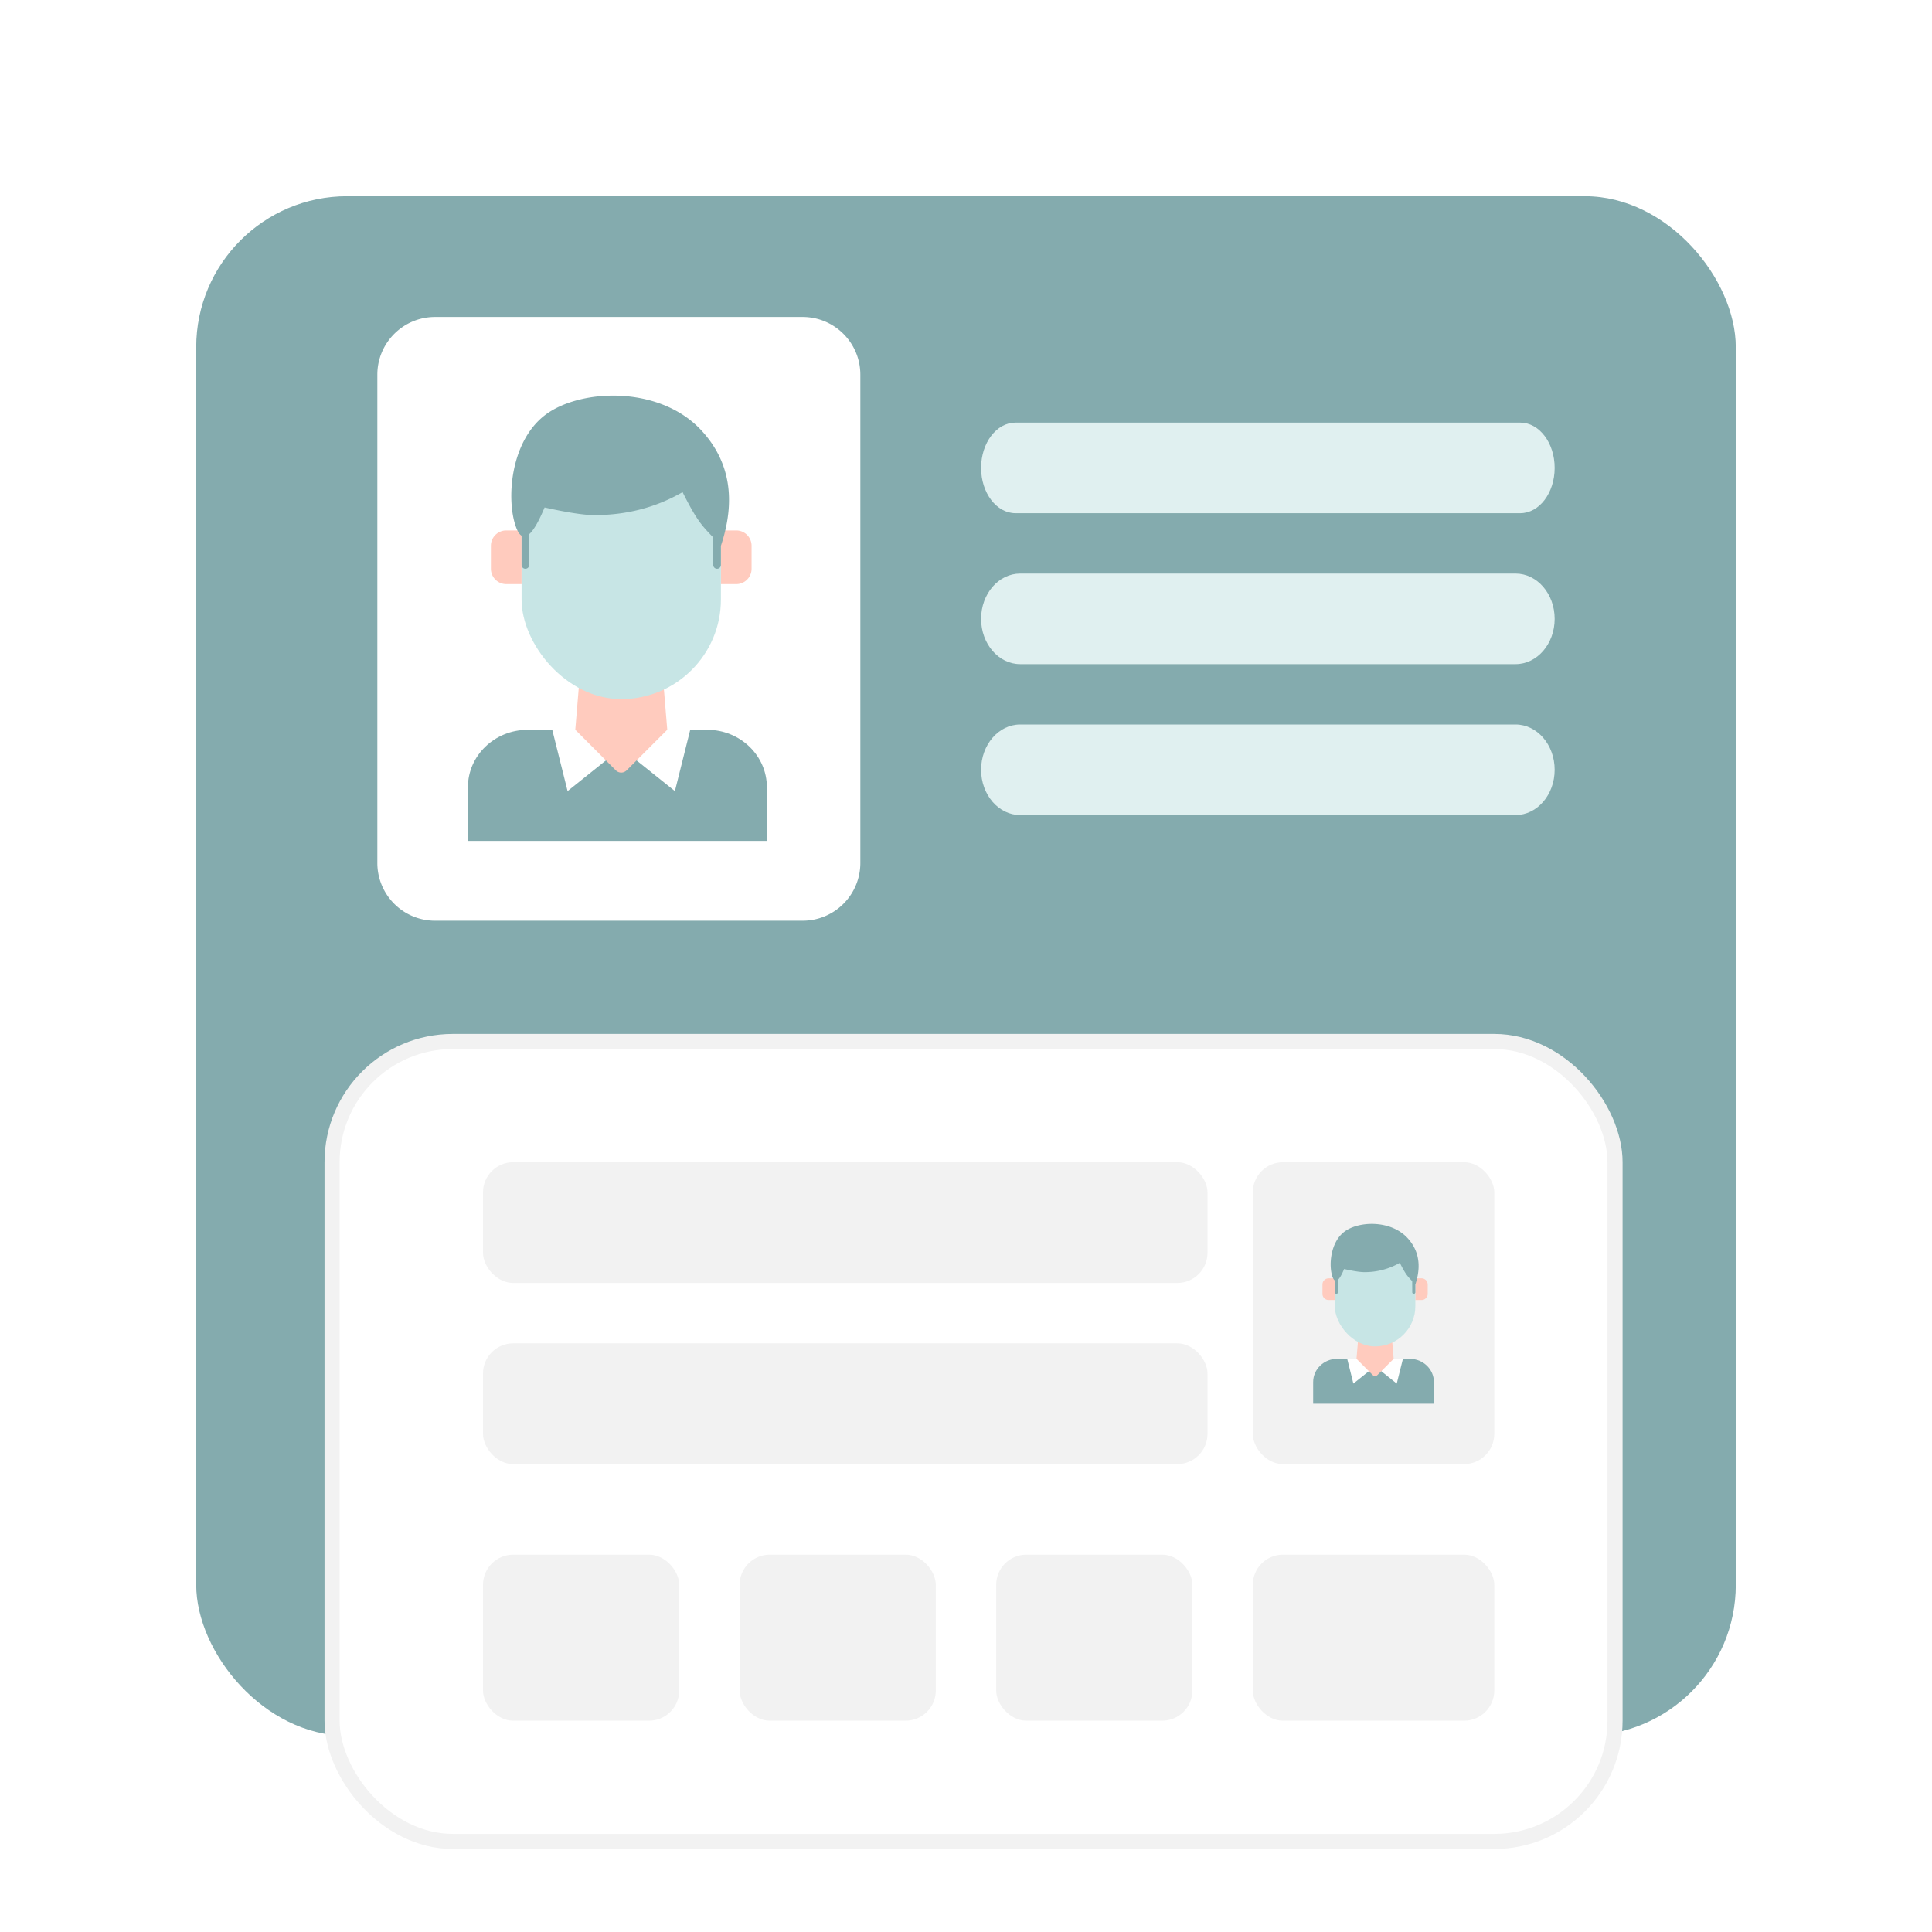 <svg xmlns="http://www.w3.org/2000/svg" width="64" height="64"><defs><filter id="a"><feColorMatrix in="SourceGraphic" values="0 0 0 0 0.78 0 0 0 0 0.898 0 0 0 0 0.898 0 0 0 1 0"/></filter><filter id="b"><feColorMatrix in="SourceGraphic" values="0 0 0 0 0.78 0 0 0 0 0.898 0 0 0 0 0.898 0 0 0 1 0"/></filter></defs><g fill="none" fill-rule="evenodd"><path d="M0 0h64v64H0z"/><g transform="translate(6.5 6.5)"><rect width="51" height="51" fill="#84ABAE" rx="5"/><path fill="#E0F0F0" d="M43.86 10.5H27.14C26.51 10.5 26 9.829 26 9s.51-1.5 1.14-1.5h16.72c.63 0 1.14.671 1.14 1.5s-.51 1.5-1.14 1.5m-.155 5h-16.41C26.58 15.5 26 14.829 26 14s.58-1.5 1.295-1.5h16.41c.715 0 1.295.671 1.295 1.5s-.58 1.5-1.295 1.5m0 5h-16.41C26.58 20.5 26 19.828 26 19s.58-1.5 1.295-1.5h16.41c.715 0 1.295.672 1.295 1.5s-.58 1.5-1.295 1.5"/><path fill="#FFF" d="M22 5.912v16.176A1.912 1.912 0 0120.088 24H7.912A1.912 1.912 0 016 22.088V5.912C6 4.856 6.856 4 7.912 4h12.176C21.144 4 22 4.856 22 5.912z"/><g transform="translate(9 6.5)"><path fill="#84ABAE" d="M1.981 11.175h5.943c1.094 0 1.98.852 1.98 1.904v1.778H0V13.08c0-1.052.887-1.904 1.981-1.904z"/><path fill="#FFF" d="M2.794 11.175l.508 2.031 1.269-1.016-.254-1.015zm4.571 0l-.508 2.031-1.27-1.016.254-1.015z"/><g filter="url(#a)"><g fill="#FFCBBE" fill-rule="nonzero"><path d="M6.603 11.174l-1.344 1.344c-.1.1-.26.1-.36 0l-1.342-1.344.254-3.047h2.54l.253 3.047zM1.27 4.571h.508v1.778H1.27a.509.509 0 01-.508-.508v-.762c0-.28.227-.508.508-.508zM8.889 6.349h-.508V4.571h.508c.28 0 .508.228.508.508v.762c0 .28-.227.508-.508.508z"/></g></g><rect width="6.603" height="9.651" x="1.778" y=".508" fill="#C7E5E5" fill-rule="nonzero" rx="3.302"/><path fill="#84ABAE" d="M7.746 1.27c.931 1.016 1.143 2.286.635 3.81v.634a.127.127 0 01-.254 0v-.91c-.373-.392-.54-.552-1.016-1.502-.882.508-1.855.761-2.92.761-.34 0-.89-.084-1.651-.253-.191.458-.36.753-.509.884v1.02a.126.126 0 11-.253 0v-.968c-.071-.044-.135-.145-.19-.302-.318-.888-.191-2.793.952-3.682 1.143-.889 3.81-1.016 5.206.508z"/></g></g><g transform="translate(11 34.5)"><rect width="42.5" height="26.5" fill="#FFF" stroke="#F2F2F2" stroke-width=".5" rx="4"/><rect width="8" height="10" x="30.5" y="4" fill="#F2F2F2" rx="1"/><g transform="translate(32.5 6)"><path fill="#84ABAE" d="M.8 4.513h2.4c.442 0 .8.344.8.77V6H0v-.718c0-.425.358-.77.8-.77z"/><path fill="#FFF" d="M1.128 4.513l.205.82.513-.41-.102-.41zm1.846 0l-.205.82-.513-.41.103-.41z"/><g filter="url(#b)"><g fill="#FFCBBE" fill-rule="nonzero"><path d="M2.667 4.513l-.543.543a.103.103 0 01-.145 0l-.543-.543.103-1.231h1.025l.103 1.23zM.513 1.846h.205v.718H.513a.205.205 0 01-.205-.205v-.308c0-.113.092-.205.205-.205zM3.59 2.564h-.205v-.718h.205c.113 0 .205.092.205.205v.308a.205.205 0 01-.205.205z"/></g></g><rect width="2.667" height="3.897" x=".718" y=".205" fill="#C7E5E5" fill-rule="nonzero" rx="1.333"/><path fill="#84ABAE" d="M3.128.513c.376.41.462.923.257 1.538v.257a.051.051 0 01-.052.051.05.05 0 01-.05-.051l-.002-.369c-.15-.157-.218-.223-.41-.606a2.316 2.316 0 01-1.179.308c-.136 0-.359-.034-.666-.103-.077.185-.145.304-.205.357v.413a.051.051 0 01-.103 0v-.391C.689 1.899.664 1.858.64 1.795.513 1.435.564.667 1.026.308c.461-.36 1.538-.41 2.102.205z"/></g><rect width="24" height="4" x="5" y="4" fill="#F2F2F2" rx="1"/><rect width="24" height="4" x="5" y="10" fill="#F2F2F2" rx="1"/><rect width="6.5" height="5.5" x="5" y="17" fill="#F2F2F2" rx="1"/><rect width="6.5" height="5.5" x="13.5" y="17" fill="#F2F2F2" rx="1"/><rect width="6.5" height="5.5" x="22" y="17" fill="#F2F2F2" rx="1"/><rect width="8" height="5.5" x="30.5" y="17" fill="#F2F2F2" rx="1"/></g></g></svg>